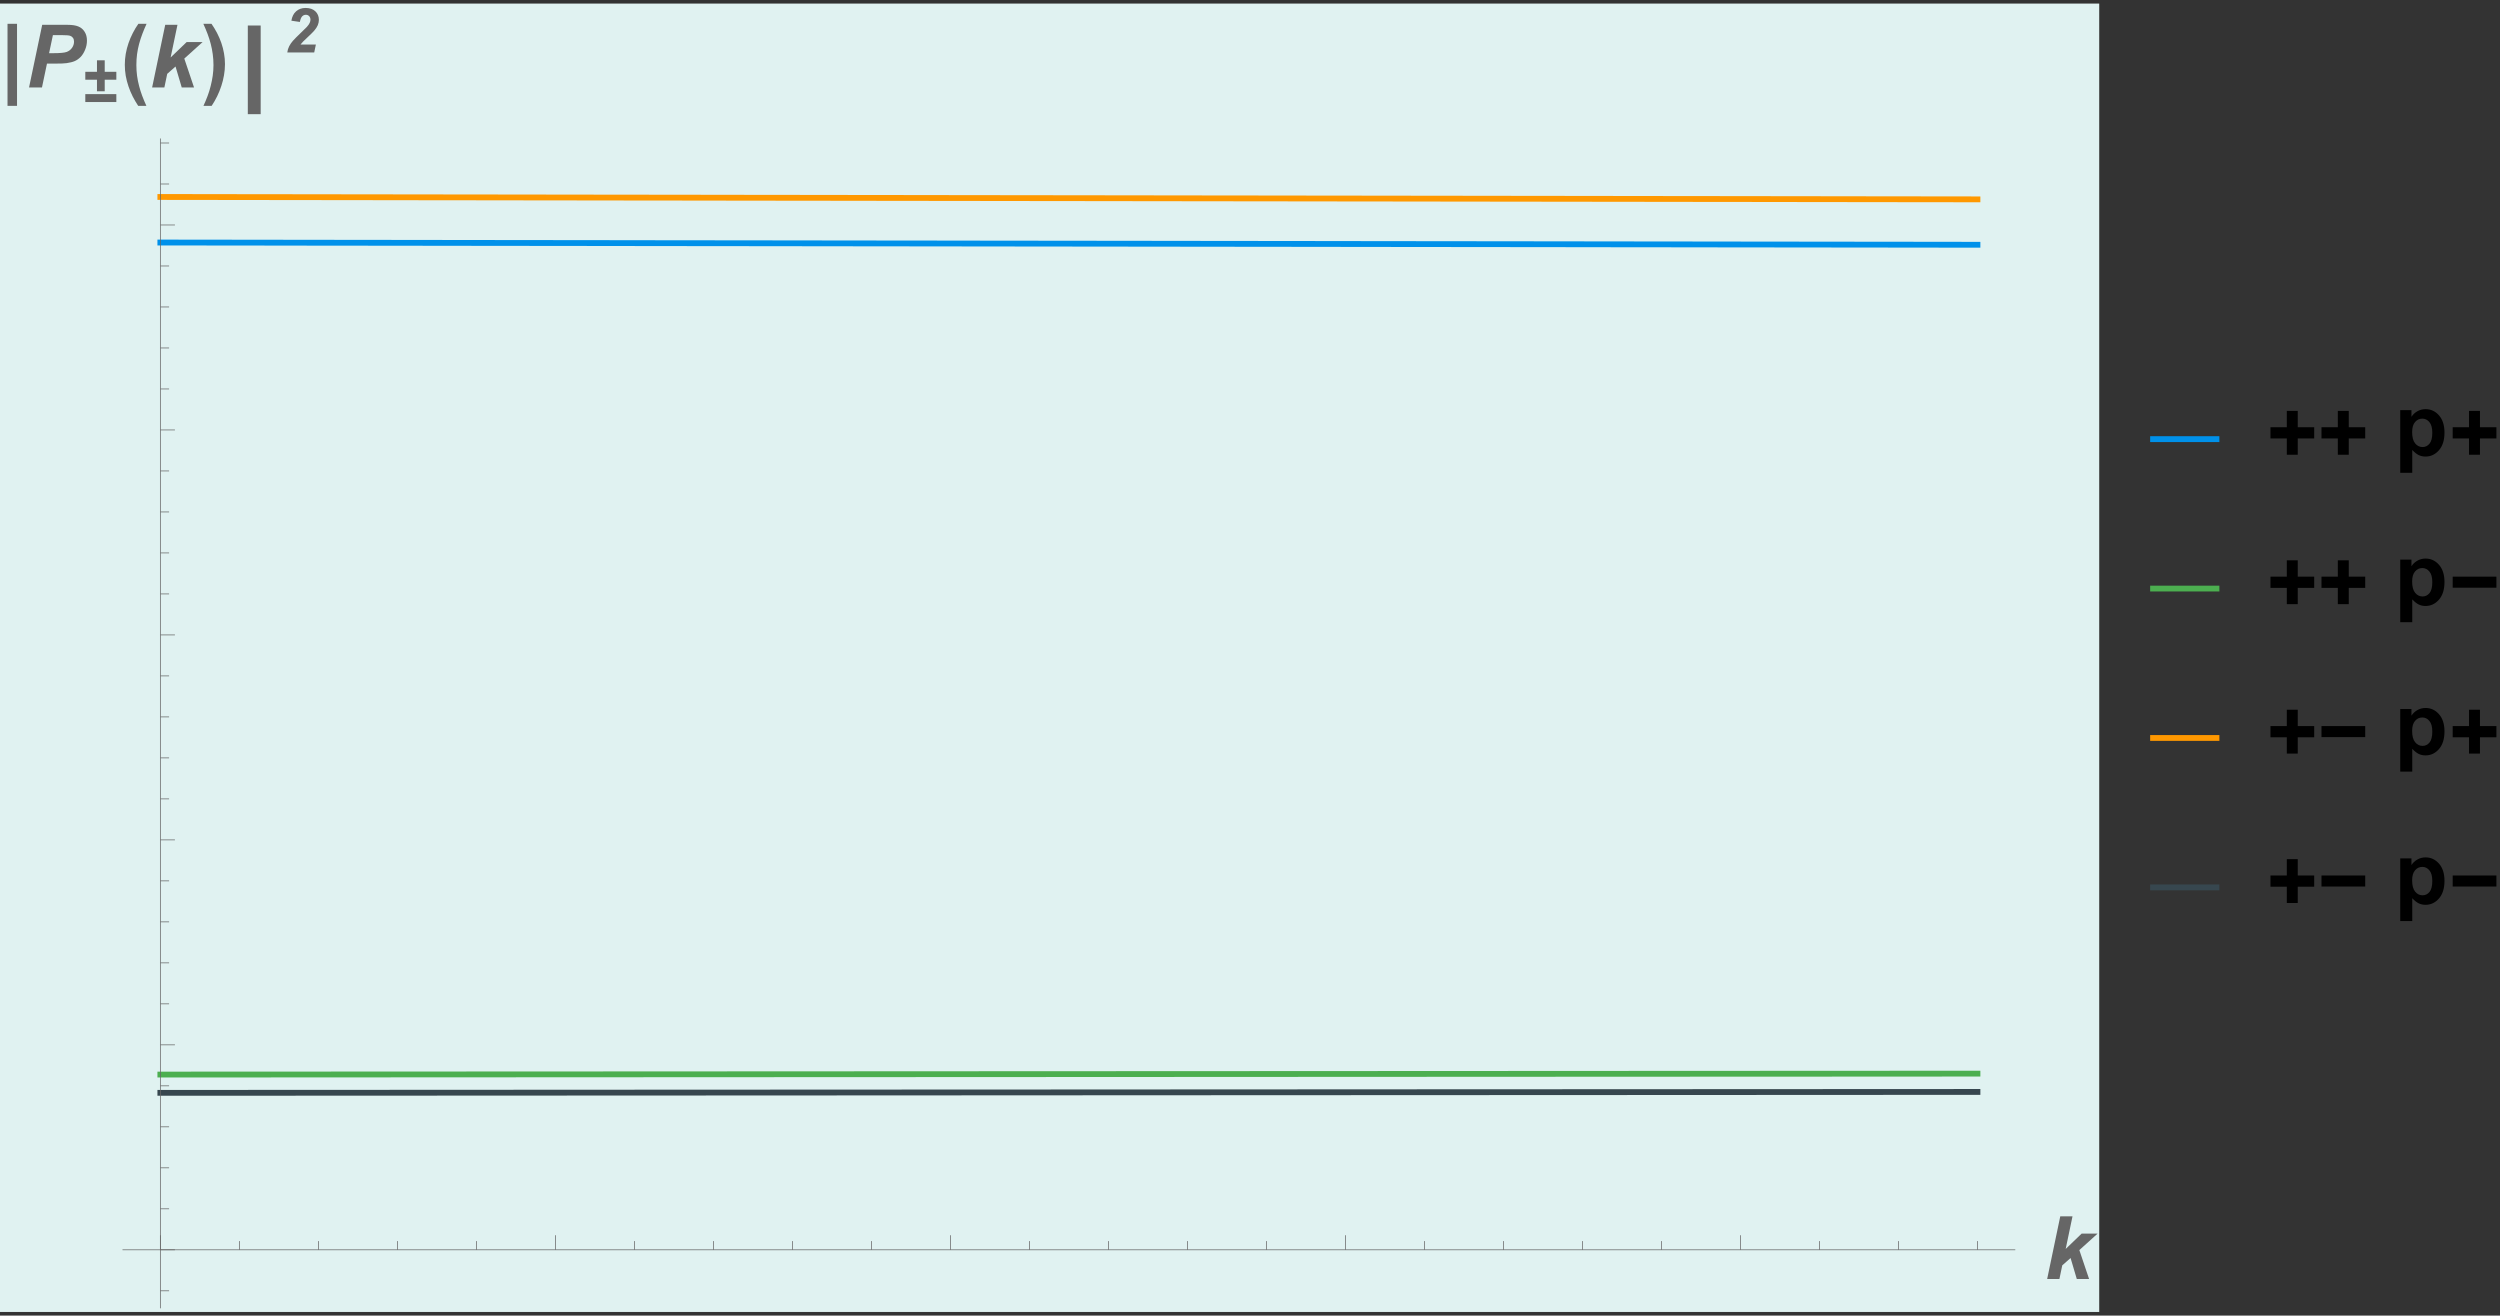 <?xml version="1.0" encoding="UTF-8"?>
<svg xmlns="http://www.w3.org/2000/svg" xmlns:xlink="http://www.w3.org/1999/xlink" width="686pt" height="361pt" viewBox="0 0 686 361" version="1.1">
<rect x="0" y="0" width="686" height="361" fill="#333333" stroke="none"/>
<defs>
<g>
<symbol overflow="visible" id="glyph0-0">
<path style="stroke:none;" d="M 3 0 L 3 -15 L 15 -15 L 15 0 Z M 3.375 -0.375 L 14.625 -0.375 L 14.625 -14.625 L 3.375 -14.625 Z "/>
</symbol>
<symbol overflow="visible" id="glyph0-1">
<path style="stroke:none;" d="M 0.906 0 L 4.5 -17.188 L 7.859 -17.188 L 5.984 -8.234 L 10.375 -12.453 L 14.75 -12.453 L 9.734 -7.922 L 12.406 0 L 9.031 0 L 7.328 -5.75 L 5.047 -3.734 L 4.266 0 Z "/>
</symbol>
<symbol overflow="visible" id="glyph0-2">
<path style="stroke:none;" d="M 4.516 0 L 0.969 0 L 4.578 -17.188 L 11.562 -17.188 C 12.801 -17.188 13.781 -17.035 14.5 -16.734 C 15.227 -16.441 15.801 -15.957 16.219 -15.281 C 16.645 -14.613 16.859 -13.812 16.859 -12.875 C 16.859 -12 16.688 -11.148 16.344 -10.328 C 16.008 -9.516 15.598 -8.859 15.109 -8.359 C 14.617 -7.867 14.094 -7.5 13.531 -7.25 C 12.969 -7 12.211 -6.805 11.266 -6.672 C 10.711 -6.586 9.672 -6.547 8.141 -6.547 L 5.891 -6.547 Z M 6.469 -9.406 L 7.562 -9.406 C 9.426 -9.406 10.672 -9.52 11.297 -9.75 C 11.922 -9.988 12.41 -10.363 12.766 -10.875 C 13.129 -11.395 13.312 -11.961 13.312 -12.578 C 13.312 -12.992 13.219 -13.332 13.031 -13.594 C 12.852 -13.863 12.598 -14.055 12.266 -14.172 C 11.93 -14.297 11.191 -14.359 10.047 -14.359 L 7.516 -14.359 Z "/>
</symbol>
<symbol overflow="visible" id="glyph1-0">
<path style="stroke:none;" d="M 1.5 0 L 1.5 -19.203 L 10.5 -19.203 L 10.5 0 Z M 3 -1.5 L 9 -1.5 L 9 -17.703 L 3 -17.703 Z "/>
</symbol>
<symbol overflow="visible" id="glyph1-1">
<path style="stroke:none;" d="M 4.672 5.047 L 2.062 5.047 L 2.062 -17.469 L 4.672 -17.469 Z "/>
</symbol>
<symbol overflow="visible" id="glyph1-2">
<path style="stroke:none;" d="M 7.219 -17.469 C 6.789 -16.531 6.406 -15.609 6.062 -14.703 C 5.719 -13.797 5.422 -12.879 5.172 -11.953 C 4.93 -11.035 4.742 -10.098 4.609 -9.141 C 4.484 -8.191 4.422 -7.191 4.422 -6.141 C 4.422 -5.141 4.484 -4.16 4.609 -3.203 C 4.742 -2.254 4.93 -1.316 5.172 -0.391 C 5.41 0.523 5.695 1.43 6.031 2.328 C 6.375 3.234 6.754 4.141 7.172 5.047 L 4.922 5.047 C 4.367 4.211 3.863 3.348 3.406 2.453 C 2.957 1.555 2.57 0.633 2.25 -0.312 C 1.926 -1.27 1.676 -2.238 1.5 -3.219 C 1.332 -4.207 1.25 -5.207 1.25 -6.219 C 1.25 -7.219 1.332 -8.211 1.5 -9.203 C 1.676 -10.203 1.926 -11.176 2.25 -12.125 C 2.57 -13.07 2.961 -13.992 3.422 -14.891 C 3.879 -15.797 4.395 -16.656 4.969 -17.469 Z "/>
</symbol>
<symbol overflow="visible" id="glyph1-3">
<path style="stroke:none;" d="M 6.734 -6.406 C 6.734 -5.383 6.645 -4.375 6.469 -3.375 C 6.301 -2.375 6.055 -1.391 5.734 -0.422 C 5.422 0.547 5.039 1.488 4.594 2.406 C 4.145 3.32 3.641 4.203 3.078 5.047 L 0.828 5.047 C 1.234 4.172 1.609 3.273 1.953 2.359 C 2.297 1.453 2.582 0.531 2.812 -0.406 C 3.051 -1.344 3.238 -2.285 3.375 -3.234 C 3.508 -4.191 3.578 -5.16 3.578 -6.141 C 3.578 -7.191 3.508 -8.191 3.375 -9.141 C 3.25 -10.098 3.066 -11.035 2.828 -11.953 C 2.586 -12.879 2.297 -13.797 1.953 -14.703 C 1.609 -15.609 1.223 -16.531 0.797 -17.469 L 3.031 -17.469 C 3.594 -16.664 4.102 -15.82 4.562 -14.938 C 5.02 -14.062 5.41 -13.156 5.734 -12.219 C 6.055 -11.281 6.301 -10.328 6.469 -9.359 C 6.645 -8.391 6.734 -7.406 6.734 -6.406 Z "/>
</symbol>
<symbol overflow="visible" id="glyph1-4">
<path style="stroke:none;" d="M 13.016 -4.688 L 8.5 -4.688 L 8.5 -0.219 L 5.5 -0.219 L 5.5 -4.688 L 1.016 -4.688 L 1.016 -7.766 L 5.5 -7.766 L 5.5 -12.25 L 8.5 -12.25 L 8.5 -7.766 L 13.016 -7.766 Z "/>
</symbol>
<symbol overflow="visible" id="glyph1-5">
<path style="stroke:none;" d="M 13.016 -4.734 L 1.016 -4.734 L 1.016 -7.766 L 13.016 -7.766 Z "/>
</symbol>
<symbol overflow="visible" id="glyph2-0">
<path style="stroke:none;" d="M 1.062 0 L 1.062 -13.594 L 7.438 -13.594 L 7.438 0 Z M 2.125 -1.062 L 6.375 -1.062 L 6.375 -12.531 L 2.125 -12.531 Z "/>
</symbol>
<symbol overflow="visible" id="glyph2-1">
<path style="stroke:none;" d="M 8.922 -6.125 L 5.734 -6.125 L 5.734 -2.953 L 3.609 -2.953 L 3.609 -6.125 L 0.406 -6.125 L 0.406 -8.297 L 3.609 -8.297 L 3.609 -11.453 L 5.734 -11.453 L 5.734 -8.297 L 8.922 -8.297 Z M 8.922 0 L 0.406 0 L 0.406 -2.172 L 8.922 -2.172 Z "/>
</symbol>
<symbol overflow="visible" id="glyph3-0">
<path style="stroke:none;" d="M 2.125 0 L 2.125 -10.625 L 10.625 -10.625 L 10.625 0 Z M 2.391 -0.266 L 10.359 -0.266 L 10.359 -10.359 L 2.391 -10.359 Z "/>
</symbol>
<symbol overflow="visible" id="glyph3-1">
<path style="stroke:none;" d="M 4.484 -8.375 L 2.156 -8.719 C 2.344 -9.852 2.781 -10.719 3.469 -11.312 C 4.156 -11.914 5.02 -12.219 6.062 -12.219 C 7.195 -12.219 8.086 -11.91 8.734 -11.297 C 9.379 -10.68 9.703 -9.898 9.703 -8.953 C 9.703 -8.473 9.602 -7.988 9.406 -7.5 C 9.207 -7.02 8.879 -6.516 8.422 -5.984 C 8.098 -5.609 7.566 -5.078 6.828 -4.391 C 6.086 -3.703 5.594 -3.227 5.344 -2.969 C 5.102 -2.719 4.875 -2.453 4.656 -2.172 L 8.875 -2.172 L 8.422 0 L 1.031 0 C 1.102 -0.594 1.273 -1.16 1.547 -1.703 C 1.828 -2.242 2.172 -2.742 2.578 -3.203 C 2.992 -3.672 3.742 -4.426 4.828 -5.469 C 5.648 -6.25 6.172 -6.758 6.391 -7 C 6.773 -7.426 7.035 -7.797 7.172 -8.109 C 7.316 -8.43 7.391 -8.719 7.391 -8.969 C 7.391 -9.383 7.27 -9.719 7.031 -9.969 C 6.789 -10.219 6.488 -10.344 6.125 -10.344 C 5.738 -10.344 5.406 -10.203 5.125 -9.922 C 4.844 -9.641 4.629 -9.125 4.484 -8.375 Z "/>
</symbol>
<symbol overflow="visible" id="glyph4-0">
<path style="stroke:none;" d="M 3 0 L 3 -15 L 15 -15 L 15 0 Z M 3.375 -0.375 L 14.625 -0.375 L 14.625 -14.625 L 3.375 -14.625 Z "/>
</symbol>
<symbol overflow="visible" id="glyph4-1">
<path style="stroke:none;" d="M 1.625 -12.453 L 4.703 -12.453 L 4.703 -10.625 C 5.098 -11.25 5.633 -11.754 6.312 -12.141 C 7 -12.535 7.754 -12.734 8.578 -12.734 C 10.023 -12.734 11.25 -12.164 12.25 -11.031 C 13.258 -9.895 13.766 -8.316 13.766 -6.297 C 13.766 -4.211 13.254 -2.594 12.234 -1.438 C 11.223 -0.289 10 0.281 8.562 0.281 C 7.875 0.281 7.25 0.145 6.688 -0.125 C 6.125 -0.406 5.535 -0.875 4.922 -1.531 L 4.922 4.734 L 1.625 4.734 Z M 4.891 -6.438 C 4.891 -5.039 5.164 -4.004 5.719 -3.328 C 6.27 -2.66 6.945 -2.328 7.75 -2.328 C 8.508 -2.328 9.145 -2.633 9.656 -3.25 C 10.164 -3.863 10.422 -4.867 10.422 -6.266 C 10.422 -7.578 10.156 -8.547 9.625 -9.172 C 9.102 -9.805 8.457 -10.125 7.688 -10.125 C 6.883 -10.125 6.219 -9.812 5.688 -9.188 C 5.156 -8.57 4.891 -7.656 4.891 -6.438 Z "/>
</symbol>
</g>
<clipPath id="clip1">
  <path d="M 590 119 L 610 119 L 610 122 L 590 122 Z "/>
</clipPath>
<clipPath id="clip2">
  <path d="M 590 160 L 610 160 L 610 163 L 590 163 Z "/>
</clipPath>
<clipPath id="clip3">
  <path d="M 590 201 L 610 201 L 610 204 L 590 204 Z "/>
</clipPath>
<clipPath id="clip4">
  <path d="M 590 242 L 610 242 L 610 245 L 590 245 Z "/>
</clipPath>
</defs>
<g id="surface406">
<path style="fill-rule:nonzero;fill:rgb(87.842%,94.901%,94.508%);fill-opacity:1;stroke-width:0.03;stroke-linecap:square;stroke-linejoin:miter;stroke:rgb(87.842%,94.901%,94.508%);stroke-opacity:1;stroke-miterlimit:10;" d="M 0 178 L 576 178 L 576 -181 L 0 -181 Z " transform="matrix(1,0,0,1,0,182)"/>
<path style="fill:none;stroke-width:1.6;stroke-linecap:square;stroke-linejoin:miter;stroke:rgb(0%,56.862%,91.763%);stroke-opacity:1;stroke-miterlimit:3.25;" d="M 44 66.551 L 45.223 66.551 L 46.445 66.555 L 48.895 66.555 L 53.785 66.562 L 64.398 66.574 L 74.305 66.586 L 84.016 66.602 L 94.555 66.613 L 104.387 66.625 L 115.043 66.637 L 125.504 66.652 L 135.262 66.664 L 145.844 66.676 L 155.723 66.688 L 165.41 66.699 L 175.918 66.715 L 185.723 66.727 L 196.348 66.738 L 206.781 66.75 L 216.512 66.762 L 227.066 66.777 L 236.918 66.789 L 247.59 66.801 L 258.07 66.812 L 267.848 66.828 L 278.445 66.84 L 288.344 66.852 L 298.043 66.863 L 308.57 66.875 L 318.391 66.887 L 329.035 66.902 L 339.488 66.914 L 349.234 66.926 L 359.809 66.938 L 369.676 66.953 L 379.348 66.965 L 389.844 66.977 L 399.641 66.988 L 410.258 67 L 420.172 67.012 L 429.891 67.023 L 440.434 67.039 L 450.273 67.051 L 460.934 67.062 L 471.402 67.078 L 481.168 67.09 L 491.758 67.102 L 501.645 67.113 L 511.336 67.125 L 521.848 67.137 L 531.66 67.148 L 531.832 67.148 L 532.004 67.152 L 534.398 67.152 L 537.137 67.156 L 537.82 67.156 L 538.504 67.16 L 541.414 67.16 L 541.586 67.164 L 542.613 67.164 "/>
<path style="fill:none;stroke-width:1.6;stroke-linecap:square;stroke-linejoin:miter;stroke:rgb(29.803%,68.626%,31.372%);stroke-opacity:1;stroke-miterlimit:3.25;" d="M 44 294.863 L 45.223 294.863 L 46.445 294.859 L 48.895 294.859 L 53.785 294.855 L 64.398 294.852 L 74.305 294.848 L 84.016 294.84 L 94.555 294.836 L 104.387 294.832 L 115.043 294.824 L 125.504 294.82 L 135.262 294.816 L 145.844 294.809 L 155.723 294.805 L 165.41 294.801 L 175.918 294.793 L 185.723 294.789 L 196.348 294.785 L 206.781 294.777 L 216.512 294.773 L 227.066 294.77 L 236.918 294.762 L 247.59 294.758 L 258.07 294.754 L 267.848 294.746 L 278.445 294.742 L 288.344 294.738 L 298.043 294.73 L 308.57 294.727 L 318.391 294.723 L 329.035 294.715 L 339.488 294.711 L 349.234 294.707 L 359.809 294.699 L 369.676 294.695 L 379.348 294.691 L 389.844 294.684 L 399.641 294.68 L 410.258 294.676 L 420.172 294.668 L 429.891 294.664 L 440.434 294.66 L 450.273 294.652 L 460.934 294.648 L 471.402 294.645 L 481.168 294.637 L 491.758 294.633 L 501.645 294.629 L 511.336 294.621 L 521.848 294.617 L 531.66 294.613 L 532.344 294.613 L 533.027 294.609 L 539.875 294.609 L 540.047 294.605 L 542.613 294.605 "/>
<path style="fill:none;stroke-width:1.6;stroke-linecap:square;stroke-linejoin:miter;stroke:rgb(99.998%,59.607%,0%);stroke-opacity:1;stroke-miterlimit:3.25;" d="M 44 54.051 L 45.223 54.051 L 46.445 54.055 L 48.895 54.055 L 53.785 54.062 L 64.398 54.078 L 74.305 54.09 L 84.016 54.102 L 94.555 54.117 L 104.387 54.129 L 115.043 54.145 L 125.504 54.156 L 135.262 54.168 L 145.844 54.184 L 155.723 54.195 L 165.41 54.211 L 175.918 54.223 L 185.723 54.234 L 196.348 54.25 L 206.781 54.266 L 216.512 54.277 L 227.066 54.289 L 236.918 54.305 L 247.59 54.316 L 258.07 54.332 L 267.848 54.344 L 278.445 54.359 L 288.344 54.371 L 298.043 54.383 L 308.57 54.398 L 318.391 54.41 L 329.035 54.426 L 339.488 54.438 L 349.234 54.449 L 359.809 54.465 L 369.676 54.477 L 379.348 54.488 L 389.844 54.504 L 399.641 54.516 L 410.258 54.531 L 420.172 54.543 L 429.891 54.555 L 440.434 54.57 L 450.273 54.582 L 460.934 54.598 L 471.402 54.609 L 481.168 54.621 L 491.758 54.637 L 501.645 54.648 L 511.336 54.664 L 521.848 54.676 L 531.66 54.688 L 532.004 54.688 L 532.344 54.691 L 534.398 54.691 L 537.137 54.695 L 537.82 54.695 L 538.504 54.699 L 540.559 54.699 L 541.242 54.703 L 542.613 54.703 "/>
<path style="fill:none;stroke-width:1.6;stroke-linecap:square;stroke-linejoin:miter;stroke:rgb(21.568%,27.843%,30.98%);stroke-opacity:1;stroke-miterlimit:3.25;" d="M 44 299.879 L 48.895 299.879 L 53.785 299.875 L 64.398 299.871 L 74.305 299.863 L 84.016 299.859 L 94.555 299.855 L 104.387 299.852 L 115.043 299.844 L 125.504 299.84 L 135.262 299.836 L 145.844 299.828 L 155.723 299.824 L 165.41 299.82 L 175.918 299.812 L 185.723 299.809 L 196.348 299.805 L 206.781 299.797 L 216.512 299.793 L 227.066 299.789 L 236.918 299.781 L 247.59 299.777 L 258.07 299.773 L 267.848 299.766 L 278.445 299.762 L 288.344 299.758 L 298.043 299.75 L 308.57 299.746 L 318.391 299.742 L 329.035 299.734 L 339.488 299.73 L 349.234 299.727 L 359.809 299.719 L 369.676 299.715 L 379.348 299.711 L 389.844 299.703 L 399.641 299.699 L 410.258 299.695 L 420.172 299.691 L 429.891 299.684 L 440.434 299.68 L 450.273 299.676 L 460.934 299.668 L 471.402 299.664 L 481.168 299.66 L 491.758 299.652 L 501.645 299.648 L 511.336 299.645 L 521.848 299.637 L 531.66 299.633 L 534.398 299.633 L 537.137 299.629 L 542.613 299.629 "/>
<path style="fill:none;stroke-width:0.2;stroke-linecap:butt;stroke-linejoin:miter;stroke:rgb(39.999%,39.999%,39.999%);stroke-opacity:1;stroke-miterlimit:3.25;" d="M 44 342.949 L 44 338.949 "/>
<path style="fill:none;stroke-width:0.2;stroke-linecap:butt;stroke-linejoin:miter;stroke:rgb(39.999%,39.999%,39.999%);stroke-opacity:1;stroke-miterlimit:3.25;" d="M 65.68 342.949 L 65.68 340.551 "/>
<path style="fill:none;stroke-width:0.2;stroke-linecap:butt;stroke-linejoin:miter;stroke:rgb(39.999%,39.999%,39.999%);stroke-opacity:1;stroke-miterlimit:3.25;" d="M 87.359 342.949 L 87.359 340.551 "/>
<path style="fill:none;stroke-width:0.2;stroke-linecap:butt;stroke-linejoin:miter;stroke:rgb(39.999%,39.999%,39.999%);stroke-opacity:1;stroke-miterlimit:3.25;" d="M 109.039 342.949 L 109.039 340.551 "/>
<path style="fill:none;stroke-width:0.2;stroke-linecap:butt;stroke-linejoin:miter;stroke:rgb(39.999%,39.999%,39.999%);stroke-opacity:1;stroke-miterlimit:3.25;" d="M 130.719 342.949 L 130.719 340.551 "/>
<path style="fill:none;stroke-width:0.2;stroke-linecap:butt;stroke-linejoin:miter;stroke:rgb(39.999%,39.999%,39.999%);stroke-opacity:1;stroke-miterlimit:3.25;" d="M 152.398 342.949 L 152.398 338.949 "/>
<path style="fill:none;stroke-width:0.2;stroke-linecap:butt;stroke-linejoin:miter;stroke:rgb(39.999%,39.999%,39.999%);stroke-opacity:1;stroke-miterlimit:3.25;" d="M 174.078 342.949 L 174.078 340.551 "/>
<path style="fill:none;stroke-width:0.2;stroke-linecap:butt;stroke-linejoin:miter;stroke:rgb(39.999%,39.999%,39.999%);stroke-opacity:1;stroke-miterlimit:3.25;" d="M 195.758 342.949 L 195.758 340.551 "/>
<path style="fill:none;stroke-width:0.2;stroke-linecap:butt;stroke-linejoin:miter;stroke:rgb(39.999%,39.999%,39.999%);stroke-opacity:1;stroke-miterlimit:3.25;" d="M 217.438 342.949 L 217.438 340.551 "/>
<path style="fill:none;stroke-width:0.2;stroke-linecap:butt;stroke-linejoin:miter;stroke:rgb(39.999%,39.999%,39.999%);stroke-opacity:1;stroke-miterlimit:3.25;" d="M 239.117 342.949 L 239.117 340.551 "/>
<path style="fill:none;stroke-width:0.2;stroke-linecap:butt;stroke-linejoin:miter;stroke:rgb(39.999%,39.999%,39.999%);stroke-opacity:1;stroke-miterlimit:3.25;" d="M 260.801 342.949 L 260.801 338.949 "/>
<path style="fill:none;stroke-width:0.2;stroke-linecap:butt;stroke-linejoin:miter;stroke:rgb(39.999%,39.999%,39.999%);stroke-opacity:1;stroke-miterlimit:3.25;" d="M 282.48 342.949 L 282.48 340.551 "/>
<path style="fill:none;stroke-width:0.2;stroke-linecap:butt;stroke-linejoin:miter;stroke:rgb(39.999%,39.999%,39.999%);stroke-opacity:1;stroke-miterlimit:3.25;" d="M 304.16 342.949 L 304.16 340.551 "/>
<path style="fill:none;stroke-width:0.2;stroke-linecap:butt;stroke-linejoin:miter;stroke:rgb(39.999%,39.999%,39.999%);stroke-opacity:1;stroke-miterlimit:3.25;" d="M 325.84 342.949 L 325.84 340.551 "/>
<path style="fill:none;stroke-width:0.2;stroke-linecap:butt;stroke-linejoin:miter;stroke:rgb(39.999%,39.999%,39.999%);stroke-opacity:1;stroke-miterlimit:3.25;" d="M 347.52 342.949 L 347.52 340.551 "/>
<path style="fill:none;stroke-width:0.2;stroke-linecap:butt;stroke-linejoin:miter;stroke:rgb(39.999%,39.999%,39.999%);stroke-opacity:1;stroke-miterlimit:3.25;" d="M 369.199 342.949 L 369.199 338.949 "/>
<path style="fill:none;stroke-width:0.2;stroke-linecap:butt;stroke-linejoin:miter;stroke:rgb(39.999%,39.999%,39.999%);stroke-opacity:1;stroke-miterlimit:3.25;" d="M 390.879 342.949 L 390.879 340.551 "/>
<path style="fill:none;stroke-width:0.2;stroke-linecap:butt;stroke-linejoin:miter;stroke:rgb(39.999%,39.999%,39.999%);stroke-opacity:1;stroke-miterlimit:3.25;" d="M 412.559 342.949 L 412.559 340.551 "/>
<path style="fill:none;stroke-width:0.2;stroke-linecap:butt;stroke-linejoin:miter;stroke:rgb(39.999%,39.999%,39.999%);stroke-opacity:1;stroke-miterlimit:3.25;" d="M 434.238 342.949 L 434.238 340.551 "/>
<path style="fill:none;stroke-width:0.2;stroke-linecap:butt;stroke-linejoin:miter;stroke:rgb(39.999%,39.999%,39.999%);stroke-opacity:1;stroke-miterlimit:3.25;" d="M 455.918 342.949 L 455.918 340.551 "/>
<path style="fill:none;stroke-width:0.2;stroke-linecap:butt;stroke-linejoin:miter;stroke:rgb(39.999%,39.999%,39.999%);stroke-opacity:1;stroke-miterlimit:3.25;" d="M 477.598 342.949 L 477.598 338.949 "/>
<path style="fill:none;stroke-width:0.2;stroke-linecap:butt;stroke-linejoin:miter;stroke:rgb(39.999%,39.999%,39.999%);stroke-opacity:1;stroke-miterlimit:3.25;" d="M 499.277 342.949 L 499.277 340.551 "/>
<path style="fill:none;stroke-width:0.2;stroke-linecap:butt;stroke-linejoin:miter;stroke:rgb(39.999%,39.999%,39.999%);stroke-opacity:1;stroke-miterlimit:3.25;" d="M 520.957 342.949 L 520.957 340.551 "/>
<path style="fill:none;stroke-width:0.2;stroke-linecap:butt;stroke-linejoin:miter;stroke:rgb(39.999%,39.999%,39.999%);stroke-opacity:1;stroke-miterlimit:3.25;" d="M 542.637 342.949 L 542.637 340.551 "/>
<path style="fill:none;stroke-width:0.2;stroke-linecap:butt;stroke-linejoin:miter;stroke:rgb(39.999%,39.999%,39.999%);stroke-opacity:1;stroke-miterlimit:3.25;" d="M 33.613 342.949 L 553 342.949 "/>
<g style="fill:rgb(39.999%,39.999%,39.999%);fill-opacity:1;">
  <use xlink:href="#glyph0-1" x="560.837" y="350.949"/>
</g>
<path style="fill:none;stroke-width:0.2;stroke-linecap:butt;stroke-linejoin:miter;stroke:rgb(39.999%,39.999%,39.999%);stroke-opacity:1;stroke-miterlimit:3.25;" d="M 44 354.199 L 46.398 354.199 "/>
<path style="fill:none;stroke-width:0.2;stroke-linecap:butt;stroke-linejoin:miter;stroke:rgb(39.999%,39.999%,39.999%);stroke-opacity:1;stroke-miterlimit:3.25;" d="M 44 342.949 L 48 342.949 "/>
<path style="fill:none;stroke-width:0.2;stroke-linecap:butt;stroke-linejoin:miter;stroke:rgb(39.999%,39.999%,39.999%);stroke-opacity:1;stroke-miterlimit:3.25;" d="M 44 331.699 L 46.398 331.699 "/>
<path style="fill:none;stroke-width:0.2;stroke-linecap:butt;stroke-linejoin:miter;stroke:rgb(39.999%,39.999%,39.999%);stroke-opacity:1;stroke-miterlimit:3.25;" d="M 44 320.453 L 46.398 320.453 "/>
<path style="fill:none;stroke-width:0.2;stroke-linecap:butt;stroke-linejoin:miter;stroke:rgb(39.999%,39.999%,39.999%);stroke-opacity:1;stroke-miterlimit:3.25;" d="M 44 309.203 L 46.398 309.203 "/>
<path style="fill:none;stroke-width:0.2;stroke-linecap:butt;stroke-linejoin:miter;stroke:rgb(39.999%,39.999%,39.999%);stroke-opacity:1;stroke-miterlimit:3.25;" d="M 44 297.953 L 46.398 297.953 "/>
<path style="fill:none;stroke-width:0.2;stroke-linecap:butt;stroke-linejoin:miter;stroke:rgb(39.999%,39.999%,39.999%);stroke-opacity:1;stroke-miterlimit:3.25;" d="M 44 286.707 L 48 286.707 "/>
<path style="fill:none;stroke-width:0.2;stroke-linecap:butt;stroke-linejoin:miter;stroke:rgb(39.999%,39.999%,39.999%);stroke-opacity:1;stroke-miterlimit:3.25;" d="M 44 275.457 L 46.398 275.457 "/>
<path style="fill:none;stroke-width:0.2;stroke-linecap:butt;stroke-linejoin:miter;stroke:rgb(39.999%,39.999%,39.999%);stroke-opacity:1;stroke-miterlimit:3.25;" d="M 44 264.211 L 46.398 264.211 "/>
<path style="fill:none;stroke-width:0.2;stroke-linecap:butt;stroke-linejoin:miter;stroke:rgb(39.999%,39.999%,39.999%);stroke-opacity:1;stroke-miterlimit:3.25;" d="M 44 252.961 L 46.398 252.961 "/>
<path style="fill:none;stroke-width:0.2;stroke-linecap:butt;stroke-linejoin:miter;stroke:rgb(39.999%,39.999%,39.999%);stroke-opacity:1;stroke-miterlimit:3.25;" d="M 44 241.711 L 46.398 241.711 "/>
<path style="fill:none;stroke-width:0.2;stroke-linecap:butt;stroke-linejoin:miter;stroke:rgb(39.999%,39.999%,39.999%);stroke-opacity:1;stroke-miterlimit:3.25;" d="M 44 230.465 L 48 230.465 "/>
<path style="fill:none;stroke-width:0.2;stroke-linecap:butt;stroke-linejoin:miter;stroke:rgb(39.999%,39.999%,39.999%);stroke-opacity:1;stroke-miterlimit:3.25;" d="M 44 219.215 L 46.398 219.215 "/>
<path style="fill:none;stroke-width:0.2;stroke-linecap:butt;stroke-linejoin:miter;stroke:rgb(39.999%,39.999%,39.999%);stroke-opacity:1;stroke-miterlimit:3.25;" d="M 44 207.965 L 46.398 207.965 "/>
<path style="fill:none;stroke-width:0.2;stroke-linecap:butt;stroke-linejoin:miter;stroke:rgb(39.999%,39.999%,39.999%);stroke-opacity:1;stroke-miterlimit:3.25;" d="M 44 196.719 L 46.398 196.719 "/>
<path style="fill:none;stroke-width:0.2;stroke-linecap:butt;stroke-linejoin:miter;stroke:rgb(39.999%,39.999%,39.999%);stroke-opacity:1;stroke-miterlimit:3.25;" d="M 44 185.469 L 46.398 185.469 "/>
<path style="fill:none;stroke-width:0.2;stroke-linecap:butt;stroke-linejoin:miter;stroke:rgb(39.999%,39.999%,39.999%);stroke-opacity:1;stroke-miterlimit:3.25;" d="M 44 174.223 L 48 174.223 "/>
<path style="fill:none;stroke-width:0.2;stroke-linecap:butt;stroke-linejoin:miter;stroke:rgb(39.999%,39.999%,39.999%);stroke-opacity:1;stroke-miterlimit:3.25;" d="M 44 162.973 L 46.398 162.973 "/>
<path style="fill:none;stroke-width:0.2;stroke-linecap:butt;stroke-linejoin:miter;stroke:rgb(39.999%,39.999%,39.999%);stroke-opacity:1;stroke-miterlimit:3.25;" d="M 44 151.723 L 46.398 151.723 "/>
<path style="fill:none;stroke-width:0.2;stroke-linecap:butt;stroke-linejoin:miter;stroke:rgb(39.999%,39.999%,39.999%);stroke-opacity:1;stroke-miterlimit:3.25;" d="M 44 140.477 L 46.398 140.477 "/>
<path style="fill:none;stroke-width:0.2;stroke-linecap:butt;stroke-linejoin:miter;stroke:rgb(39.999%,39.999%,39.999%);stroke-opacity:1;stroke-miterlimit:3.25;" d="M 44 129.227 L 46.398 129.227 "/>
<path style="fill:none;stroke-width:0.2;stroke-linecap:butt;stroke-linejoin:miter;stroke:rgb(39.999%,39.999%,39.999%);stroke-opacity:1;stroke-miterlimit:3.25;" d="M 44 117.977 L 48 117.977 "/>
<path style="fill:none;stroke-width:0.2;stroke-linecap:butt;stroke-linejoin:miter;stroke:rgb(39.999%,39.999%,39.999%);stroke-opacity:1;stroke-miterlimit:3.25;" d="M 44 106.73 L 46.398 106.73 "/>
<path style="fill:none;stroke-width:0.2;stroke-linecap:butt;stroke-linejoin:miter;stroke:rgb(39.999%,39.999%,39.999%);stroke-opacity:1;stroke-miterlimit:3.25;" d="M 44 95.48 L 46.398 95.48 "/>
<path style="fill:none;stroke-width:0.2;stroke-linecap:butt;stroke-linejoin:miter;stroke:rgb(39.999%,39.999%,39.999%);stroke-opacity:1;stroke-miterlimit:3.25;" d="M 44 84.23 L 46.398 84.23 "/>
<path style="fill:none;stroke-width:0.2;stroke-linecap:butt;stroke-linejoin:miter;stroke:rgb(39.999%,39.999%,39.999%);stroke-opacity:1;stroke-miterlimit:3.25;" d="M 44 72.984 L 46.398 72.984 "/>
<path style="fill:none;stroke-width:0.2;stroke-linecap:butt;stroke-linejoin:miter;stroke:rgb(39.999%,39.999%,39.999%);stroke-opacity:1;stroke-miterlimit:3.25;" d="M 44 61.734 L 48 61.734 "/>
<path style="fill:none;stroke-width:0.2;stroke-linecap:butt;stroke-linejoin:miter;stroke:rgb(39.999%,39.999%,39.999%);stroke-opacity:1;stroke-miterlimit:3.25;" d="M 44 50.488 L 46.398 50.488 "/>
<path style="fill:none;stroke-width:0.2;stroke-linecap:butt;stroke-linejoin:miter;stroke:rgb(39.999%,39.999%,39.999%);stroke-opacity:1;stroke-miterlimit:3.25;" d="M 44 39.238 L 46.398 39.238 "/>
<path style="fill:none;stroke-width:0.2;stroke-linecap:butt;stroke-linejoin:miter;stroke:rgb(39.999%,39.999%,39.999%);stroke-opacity:1;stroke-miterlimit:3.25;" d="M 44 359 L 44 38 "/>
<g style="fill:rgb(39.999%,39.999%,39.999%);fill-opacity:1;">
  <use xlink:href="#glyph1-1" x="0" y="24"/>
</g>
<g style="fill:rgb(39.999%,39.999%,39.999%);fill-opacity:1;">
  <use xlink:href="#glyph0-2" x="7" y="24"/>
</g>
<g style="fill:rgb(39.999%,39.999%,39.999%);fill-opacity:1;">
  <use xlink:href="#glyph2-1" x="23" y="28"/>
</g>
<g style="fill:rgb(39.999%,39.999%,39.999%);fill-opacity:1;">
  <use xlink:href="#glyph1-2" x="33" y="24"/>
</g>
<g style="fill:rgb(39.999%,39.999%,39.999%);fill-opacity:1;">
  <use xlink:href="#glyph0-1" x="40.837" y="24"/>
</g>
<g style="fill:rgb(39.999%,39.999%,39.999%);fill-opacity:1;">
  <use xlink:href="#glyph1-3" x="55" y="24"/>
</g>
<path style=" stroke:none;fill-rule:evenodd;fill:rgb(39.999%,39.999%,39.999%);fill-opacity:1;" d="M 71.531 14.828 L 71.531 7 L 68 7 L 68 31.328 L 71.531 31.328 Z "/>
<g style="fill:rgb(39.999%,39.999%,39.999%);fill-opacity:1;">
  <use xlink:href="#glyph3-1" x="77.8" y="14.4"/>
</g>
<g clip-path="url(#clip1)" clip-rule="nonzero">
<path style="fill:none;stroke-width:1.6;stroke-linecap:square;stroke-linejoin:miter;stroke:rgb(0%,56.862%,91.763%);stroke-opacity:1;stroke-miterlimit:3.25;" d="M 590.801 120.5 L 608.199 120.5 "/>
</g>
<g style="fill:rgb(0%,0%,0%);fill-opacity:1;">
  <use xlink:href="#glyph1-4" x="622" y="125"/>
  <use xlink:href="#glyph1-4" x="636" y="125"/>
</g>
<g style="fill:rgb(0%,0%,0%);fill-opacity:1;">
  <use xlink:href="#glyph4-1" x="657" y="125"/>
</g>
<g style="fill:rgb(0%,0%,0%);fill-opacity:1;">
  <use xlink:href="#glyph1-4" x="672" y="125"/>
</g>
<g clip-path="url(#clip2)" clip-rule="nonzero">
<path style="fill:none;stroke-width:1.6;stroke-linecap:square;stroke-linejoin:miter;stroke:rgb(29.803%,68.626%,31.372%);stroke-opacity:1;stroke-miterlimit:3.25;" d="M 590.801 161.5 L 608.199 161.5 "/>
</g>
<g style="fill:rgb(0%,0%,0%);fill-opacity:1;">
  <use xlink:href="#glyph1-4" x="622" y="166"/>
  <use xlink:href="#glyph1-4" x="636" y="166"/>
</g>
<g style="fill:rgb(0%,0%,0%);fill-opacity:1;">
  <use xlink:href="#glyph4-1" x="657" y="166"/>
</g>
<g style="fill:rgb(0%,0%,0%);fill-opacity:1;">
  <use xlink:href="#glyph1-5" x="672" y="166"/>
</g>
<g clip-path="url(#clip3)" clip-rule="nonzero">
<path style="fill:none;stroke-width:1.6;stroke-linecap:square;stroke-linejoin:miter;stroke:rgb(99.998%,59.607%,0%);stroke-opacity:1;stroke-miterlimit:3.25;" d="M 590.801 202.5 L 608.199 202.5 "/>
</g>
<g style="fill:rgb(0%,0%,0%);fill-opacity:1;">
  <use xlink:href="#glyph1-4" x="622" y="207"/>
</g>
<g style="fill:rgb(0%,0%,0%);fill-opacity:1;">
  <use xlink:href="#glyph1-5" x="636" y="207"/>
</g>
<g style="fill:rgb(0%,0%,0%);fill-opacity:1;">
  <use xlink:href="#glyph4-1" x="657" y="207"/>
</g>
<g style="fill:rgb(0%,0%,0%);fill-opacity:1;">
  <use xlink:href="#glyph1-4" x="672" y="207"/>
</g>
<g clip-path="url(#clip4)" clip-rule="nonzero">
<path style="fill:none;stroke-width:1.6;stroke-linecap:square;stroke-linejoin:miter;stroke:rgb(21.568%,27.843%,30.98%);stroke-opacity:1;stroke-miterlimit:3.25;" d="M 590.801 243.5 L 608.199 243.5 "/>
</g>
<g style="fill:rgb(0%,0%,0%);fill-opacity:1;">
  <use xlink:href="#glyph1-4" x="622" y="248"/>
</g>
<g style="fill:rgb(0%,0%,0%);fill-opacity:1;">
  <use xlink:href="#glyph1-5" x="636" y="248"/>
</g>
<g style="fill:rgb(0%,0%,0%);fill-opacity:1;">
  <use xlink:href="#glyph4-1" x="657" y="248"/>
</g>
<g style="fill:rgb(0%,0%,0%);fill-opacity:1;">
  <use xlink:href="#glyph1-5" x="672" y="248"/>
</g>
</g>
</svg>
